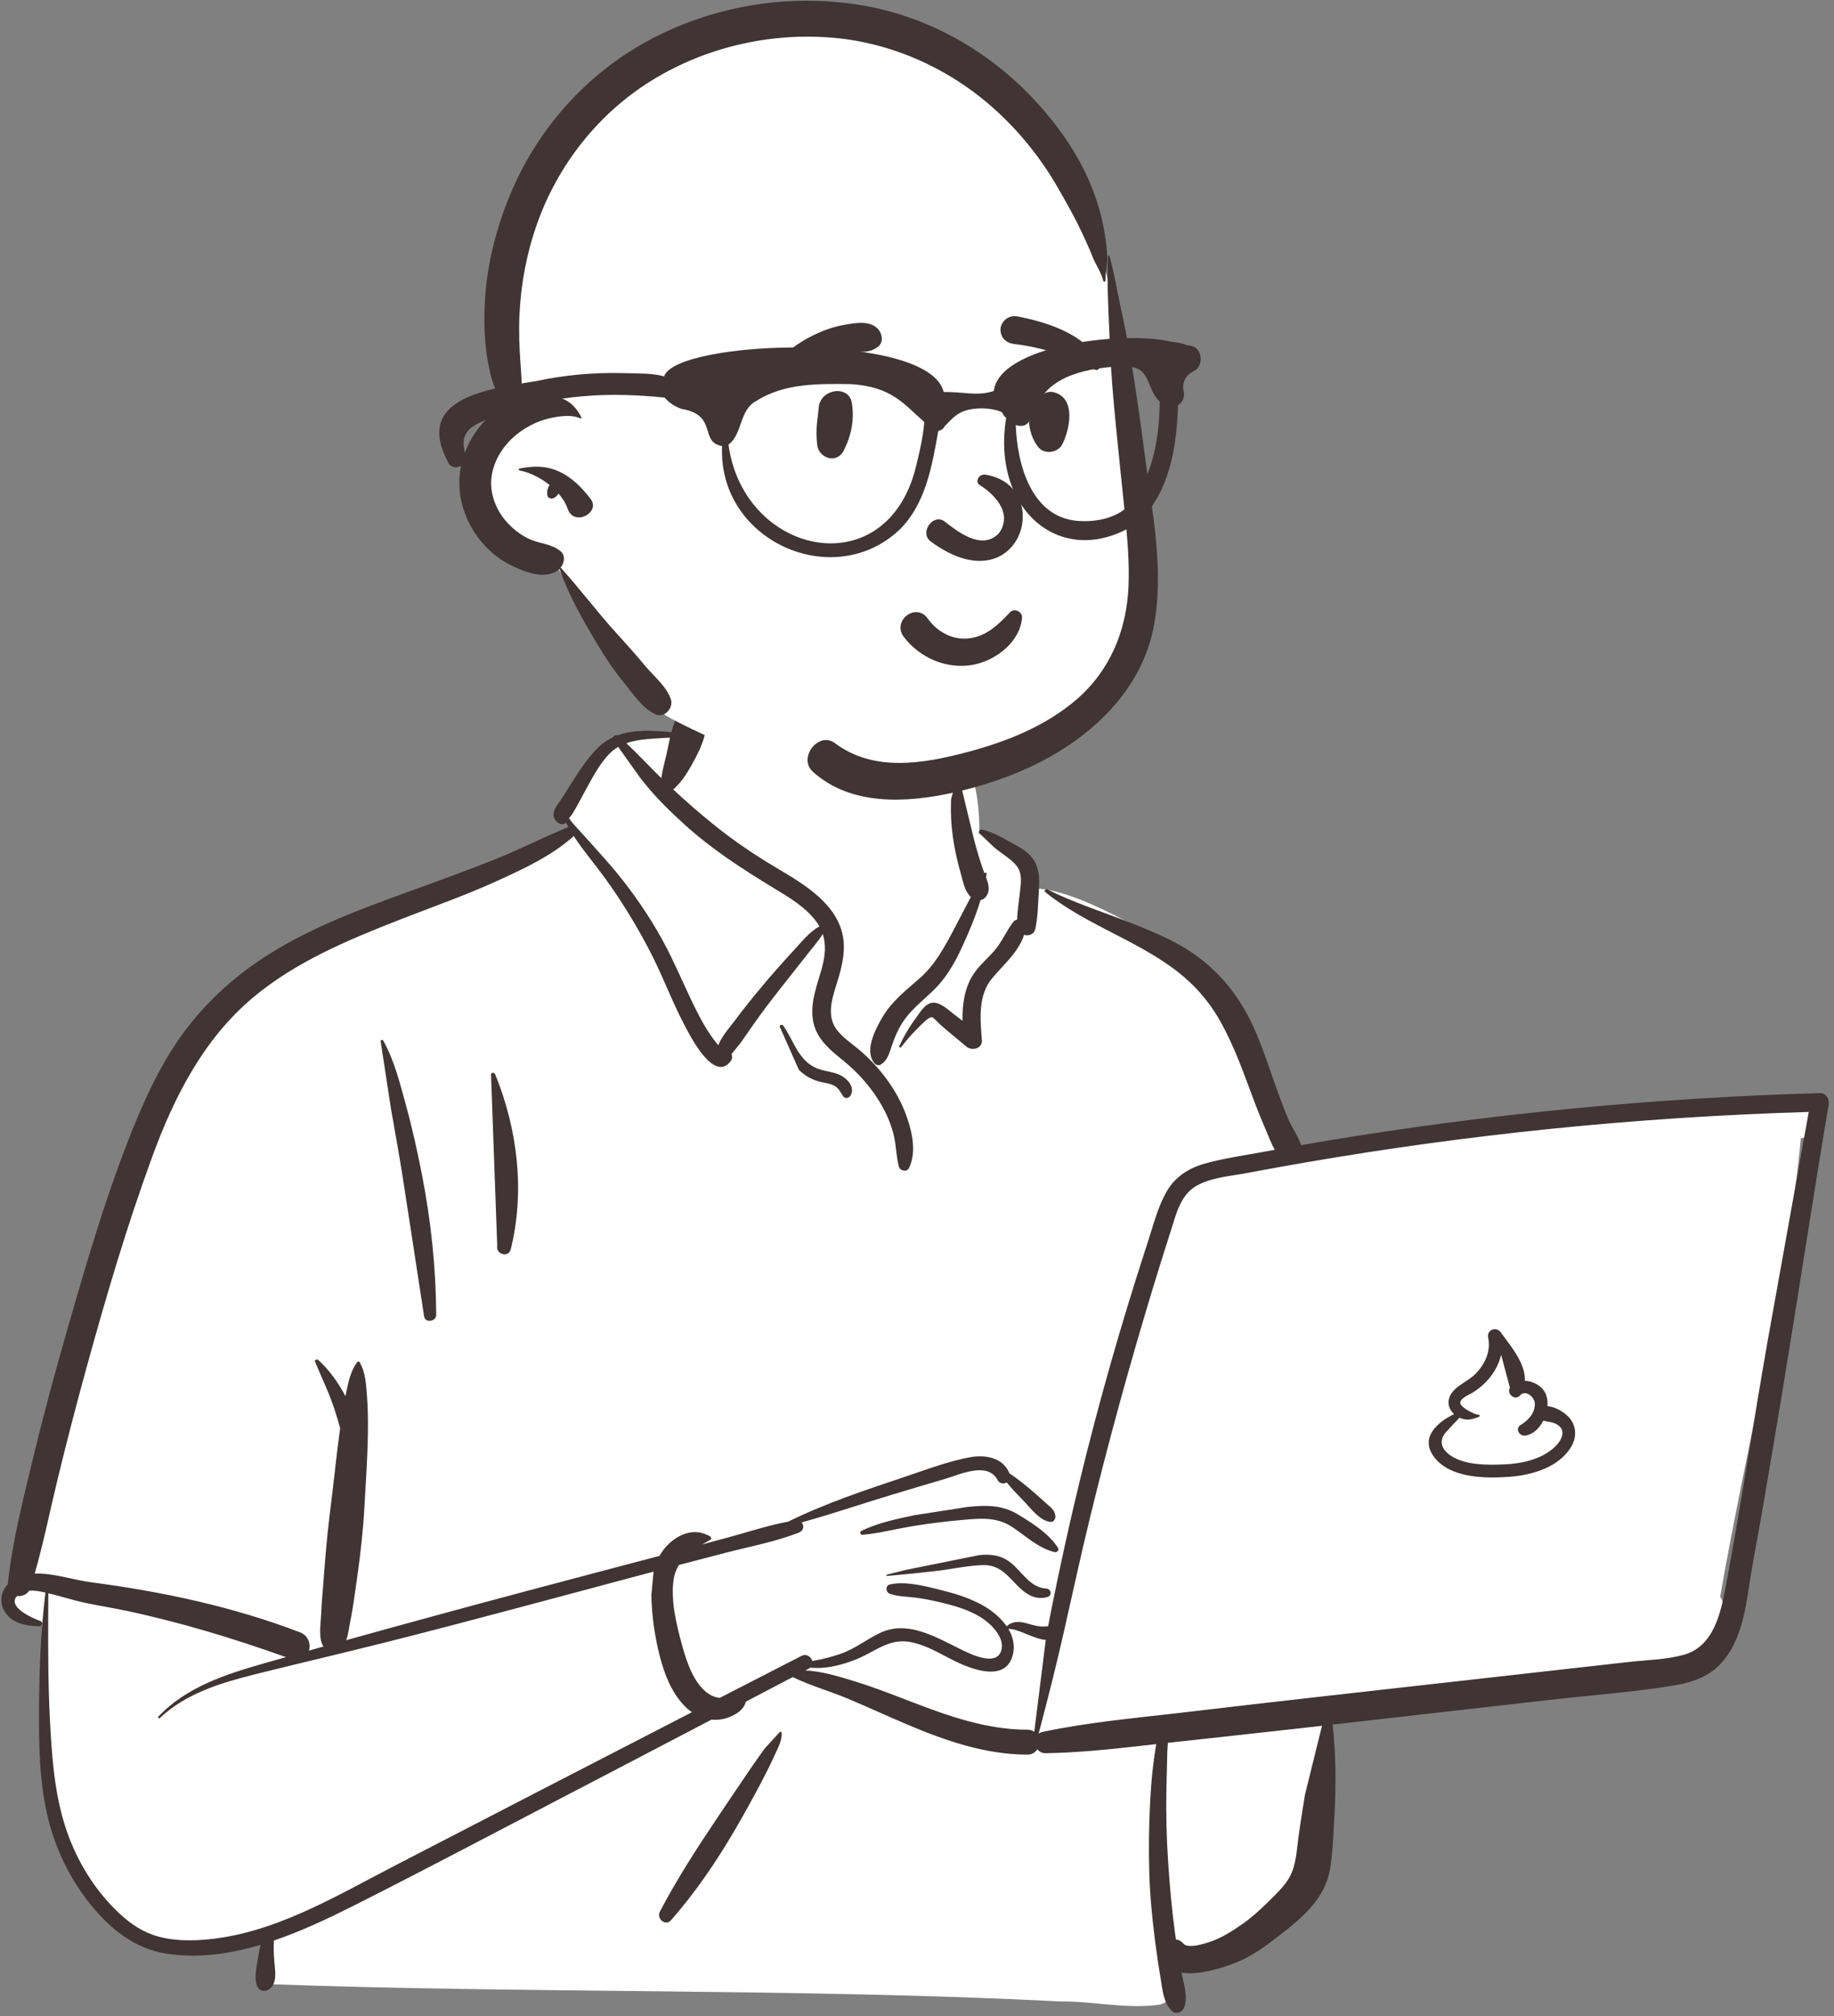 <svg xmlns="http://www.w3.org/2000/svg" width="292" height="321" viewBox="0 0 292 321">
  <rect x="0" y="0" width="292" height="321" fill="#808080" stroke="none"/>
  <g fill="none" fill-rule="evenodd" transform="translate(-48 -71)">
    <g transform="translate(42.702 185.49)">
      <path fill="#FFF" d="M289.355,60.806 C285.207,61.213 281.059,61.619 276.91,62.026 C257.044,63.543 237.186,66.71 217.472,68.611 C216.981,67.813 216.02,67.944 215.437,68.499 C213.47,68.327 211.265,66.825 209.483,68.387 C209.425,68.379 209.367,68.37 209.309,68.364 C206.136,62.279 203.943,55.789 201.814,49.29 C200.456,45.294 198.628,41.426 195.25,38.743 C189.486,34.744 176.277,26.636 169.509,26.977 C169.396,25.766 168.831,24.518 167.904,23.711 C169.948,20.228 161.773,17.956 161.197,18.359 C161.566,6.723 156.088,-3.383 144.01,-5.701 C133.189,-7.954 117.798,-8.332 111.978,2.968 C111.338,2.896 104.799,2.862 104.166,2.933 C103.182,1.688 92.379,13.485 96.807,17.593 C57.221,35.091 34.712,33.003 23.755,82.197 C22.274,86.818 22.166,91.875 20.602,96.393 C15.037,109.378 10.523,123.204 9.4,137.333 C6.687,138.027 6.375,142.807 9.518,143.499 C10.718,143.763 11.722,144.124 12.597,144.809 C11.913,156.387 14.715,182.836 16.481,182.754 C20.081,194.204 36.14,197.435 47.509,193.412 C45.549,197.096 47.509,199.413 47.509,201.382 C88.418,202.928 133.148,202.037 174.046,204.159 C179.278,204.084 184.78,205.442 189.94,204.661 C193.087,203.907 193.092,198.963 189.901,198.351 L203.848,195.324 C203.536,195.207 209.597,191.178 214.178,183.65 C218.442,175.229 215.54,165.064 217.472,155.904 C232.561,154.671 247.9,154.144 262.825,151.59 C264.859,157.674 273.668,150.398 276.468,147.471 C276.465,147.466 276.461,147.462 276.458,147.457 C277.813,147.087 278.899,145.818 278.936,144.315 C279.886,142.959 280.086,141.046 279.174,139.735 C283.351,115.651 289.719,91.061 292.02,66.75 C292.834,66.571 293.6,66.214 294.25,65.665 L294.197,65.612 C295.298,64.386 295.512,62.27 293.677,61.228 C292.197,60.387 290.961,60.648 289.355,60.806 Z"/>
      <path fill="#403434" d="M112.732,0.344 C113.965,-2.752 118.131,-1.549 117.667,1.703 C117.389,3.651 116.321,5.708 115.362,7.415 C114.581,8.805 113.691,10.161 112.483,11.203 C114.633,13.207 116.864,15.138 119.152,16.971 C121.648,18.971 124.274,20.815 126.987,22.51 C129.367,23.996 131.853,25.313 134.096,27.009 C136.182,28.585 138.082,30.481 139.048,32.957 C140.078,35.592 139.631,38.315 138.872,40.949 L138.785,41.246 C138.01,43.856 136.669,47.002 138.529,49.46 C139.476,50.712 140.852,51.599 142.04,52.599 C143.097,53.489 144.088,54.456 144.997,55.495 C146.98,57.76 148.593,60.308 149.61,63.147 L149.701,63.405 C150.573,65.919 151.211,68.998 150.032,71.466 C149.694,72.174 148.604,71.944 148.414,71.255 C147.986,69.694 148.008,68.06 147.649,66.478 C147.276,64.832 146.654,63.269 145.842,61.791 C144.271,58.932 142.144,56.489 139.63,54.424 L138.878,53.813 C136.917,52.205 135.115,50.499 134.717,47.837 C134.291,44.99 135.433,42.278 136.167,39.583 C136.679,37.705 136.846,35.904 136.293,34.207 C135.617,35.309 134.696,36.354 133.967,37.287 C132.515,39.145 131.05,40.992 129.589,42.842 C128.09,44.739 126.629,46.667 125.237,48.644 C124.615,49.528 123.999,50.418 123.385,51.308 C122.923,51.978 122.28,52.647 121.777,53.329 C121.899,53.694 121.89,54.115 121.668,54.414 C119,58.017 115.204,50.5 114.214,48.601 C112.198,44.734 110.697,40.625 108.675,36.759 C106.579,32.75 104.192,28.849 101.532,25.19 C99.923,22.976 98.12,20.897 96.648,18.614 C93.18,21.756 88.617,23.862 84.426,25.772 C79.821,27.87 75.037,29.585 70.315,31.405 L68.921,31.946 C60.785,35.119 52.451,38.604 45.689,44.239 C37.744,50.862 33.043,60.091 29.543,69.649 C25.515,80.652 22.182,91.952 19.075,103.245 C17.485,109.023 15.977,114.827 14.558,120.65 C13.309,125.78 12.273,130.961 10.826,136.038 C13.76,135.934 17.106,137.069 19.611,137.397 C31.027,138.89 42.29,141.27 53.068,145.391 C54.399,145.901 54.785,147.229 54.495,148.306 C55.262,148.09 56.03,147.87 56.797,147.655 C55.956,146.367 56.358,144.064 56.424,142.637 L56.428,142.539 C56.496,140.636 56.702,138.732 56.836,136.833 C57.091,133.214 57.423,129.621 57.865,126.022 L57.977,125.122 C58.478,121.207 58.847,117.269 59.393,113.36 L59.458,112.913 C59.196,111.913 58.891,110.925 58.571,109.942 C57.719,107.322 56.516,104.856 55.462,102.319 C55.338,102.02 55.763,101.848 55.962,102.027 C57.748,103.632 59.166,105.668 60.305,107.798 C60.325,107.697 60.343,107.597 60.363,107.496 L60.493,106.857 C60.814,105.297 61.204,103.657 62.161,102.392 C62.263,102.258 62.465,102.229 62.561,102.392 C63.477,103.941 63.58,105.903 63.721,107.666 C63.88,109.66 63.9,111.68 63.872,113.68 C63.817,117.588 63.541,121.507 63.322,125.408 C63.106,129.242 62.683,133.028 62.138,136.824 L62.034,137.536 C61.768,139.343 61.55,141.173 61.198,142.967 L61.099,143.456 C60.911,144.346 60.795,145.601 60.421,146.643 C70.047,143.96 79.688,141.338 89.348,138.763 C96.329,136.901 103.318,135.067 110.304,133.221 C110.672,132.557 111.131,131.937 111.704,131.383 C113.592,129.557 116.093,128.742 118.387,130.148 C118.573,130.262 118.589,130.554 118.387,130.665 C117.947,130.905 117.507,131.151 117.074,131.408 L121.269,130.273 C124.404,129.423 127.577,128.362 130.786,127.771 C136.697,124.856 143.054,122.746 149.28,120.661 L150.014,120.413 C153.202,119.327 156.5,118.111 159.794,117.509 C162.205,117.068 165.036,117.6 166.005,120.069 C167.233,120.877 168.388,121.827 169.502,122.762 C170.308,123.437 171.081,124.155 171.866,124.854 L172.011,124.981 C172.653,125.537 173.162,125.91 173.32,126.796 C173.401,127.254 173.11,127.873 172.545,127.812 C170.816,127.627 169.41,125.625 168.238,124.429 C167.332,123.505 166.419,122.55 165.592,121.534 C165.111,121.796 164.45,121.749 164.143,121.168 C162.552,118.159 158.195,120.244 155.784,120.958 L152.33,121.98 C150.603,122.491 148.877,123.005 147.153,123.528 C142.417,124.965 137.704,126.574 132.925,127.894 C133.353,128.363 133.294,129.199 132.481,129.517 C128.741,130.983 124.636,131.742 120.75,132.748 C118.296,133.384 115.844,134.024 113.392,134.668 C112.972,135.348 112.67,136.118 112.542,137.014 C112.075,140.309 112.977,144.11 113.856,147.297 L113.988,147.773 C114.711,150.335 115.773,153.475 117.986,155.093 C118.526,155.488 119.213,155.762 119.906,155.824 C124.237,153.597 128.567,151.37 132.9,149.147 C133.702,148.735 134.444,149.293 134.624,149.956 C136.152,149.705 137.676,149.311 139.064,148.84 C141.397,148.048 143.218,146.538 145.405,145.494 C149.636,143.474 153.957,145.955 157.746,147.842 L158.619,148.27 C160.318,149.094 163.852,150.677 164.668,148.424 C165.456,146.244 162.963,143.915 161.353,142.934 C159.434,141.765 157.2,141.139 155.031,140.618 C153.793,140.32 152.539,140.077 151.278,139.899 C149.848,139.698 148.37,139.728 146.993,139.265 C146.309,139.035 146.204,137.949 146.993,137.769 C149.113,137.287 151.643,137.813 153.856,138.35 L155.012,138.635 C157.241,139.182 159.492,139.868 161.522,140.958 C162.998,141.751 164.556,142.956 165.574,144.43 C166.458,143.61 167.558,143.638 168.704,143.942 L169.326,144.115 C170.353,144.399 171.186,144.595 172.185,144.398 C172.319,143.671 172.454,142.944 172.599,142.218 C174.024,135.073 175.586,127.955 177.309,120.875 C180.282,108.664 183.722,96.586 187.6,84.633 L187.989,83.438 C188.884,80.704 189.604,77.725 191.046,75.213 C192.41,72.838 194.595,71.47 197.191,70.745 C200.137,69.923 203.233,69.493 206.238,68.938 C206.909,68.814 207.581,68.696 208.252,68.575 C207.685,67.552 207.262,66.39 206.88,65.499 L206.813,65.345 C205.994,63.478 205.259,61.579 204.548,59.669 L204.016,58.233 C202.734,54.776 201.409,51.375 199.605,48.141 C197.707,44.738 195.188,41.956 192.048,39.653 C185.646,34.957 177.93,32.562 171.72,27.544 C171.466,27.338 171.792,26.987 172.05,27.117 C176.243,29.222 180.769,30.653 185.13,32.367 L185.99,32.706 C189.437,34.072 192.938,35.558 195.921,37.769 C199.247,40.234 201.867,43.295 203.836,46.936 C205.776,50.524 207.018,54.541 208.387,58.374 L208.753,59.395 C209.305,60.926 209.875,62.453 210.529,63.943 C211.048,65.127 212.016,66.477 212.456,67.829 C213.66,67.62 214.864,67.411 216.069,67.21 C242.175,62.854 268.573,60.295 295.029,59.547 C296.064,59.517 296.599,60.504 296.446,61.406 C293.908,76.408 291.651,91.462 289.176,106.475 C288.095,113.028 286.993,119.575 285.865,126.119 C285.294,129.435 284.633,132.738 284.092,136.058 C283.655,138.74 283.338,141.443 282.588,144.062 C281.915,146.411 280.882,148.675 279.187,150.467 C277.359,152.399 274.808,153.334 272.24,153.776 C265.721,154.897 259.034,155.354 252.463,156.101 L217.474,160.079 C217.985,164.723 218.023,169.295 217.789,173.993 L217.655,176.558 C217.546,178.621 217.415,180.687 217.118,182.729 C216.747,185.29 215.574,187.458 213.847,189.371 C212.261,191.128 210.335,192.627 208.461,194.063 C206.516,195.555 204.506,196.994 202.219,197.917 L201.922,198.034 C199.915,198.817 196.152,200.029 193.409,199.586 C193.768,201.381 194.461,203.311 193.846,205.087 C193.561,205.911 192.482,206.323 191.821,205.621 C190.511,204.23 190.409,202.394 190.098,200.579 C189.776,198.691 189.497,196.797 189.25,194.897 C188.772,191.225 188.4,187.519 188.286,183.816 C188.17,180.012 188.215,176.204 188.42,172.405 C188.525,170.454 188.656,168.504 188.904,166.565 C189.009,165.739 189.117,164.911 189.241,164.087 C189.286,163.786 189.336,163.487 189.39,163.188 L186.249,163.542 C181.434,164.079 176.616,164.564 171.767,164.64 C171.192,164.648 170.75,164.387 170.462,164.007 C170.154,164.507 169.618,164.866 168.851,164.863 C162.079,164.837 155.772,162.625 149.613,160.017 C146.508,158.702 143.451,157.278 140.342,155.975 C137.44,154.758 134.337,153.889 131.505,152.519 L124.062,156.42 C124.008,156.611 123.938,156.793 123.863,156.945 C123.379,157.933 122.423,158.469 121.447,158.873 C120.511,159.261 119.541,159.382 118.596,159.284 C112.952,162.24 107.306,165.193 101.657,168.138 L96.006,171.082 C84.747,176.939 73.533,182.893 62.204,188.613 L61.37,189.033 C57.457,190.993 53.255,192.981 48.912,194.464 C48.835,195.562 48.884,196.631 48.976,197.793 L48.998,198.046 C49.128,199.42 49.405,201.142 48.302,202.12 C47.729,202.628 46.704,202.63 46.314,201.864 C45.606,200.473 46.241,198.28 46.466,196.769 C46.545,196.232 46.642,195.68 46.786,195.144 C41.807,196.625 36.678,197.343 31.612,196.511 C26.679,195.702 22.859,192.597 19.779,188.799 C16.529,184.791 14.219,180.12 12.98,175.113 C11.57,169.416 11.478,163.532 11.511,157.696 C11.546,151.481 11.776,145.236 12.532,139.063 C11.704,138.868 10.784,138.7 9.947,138.758 C9.532,139.421 8.727,139.7 8,139.614 C6.419,141.357 10.43,143.137 11.711,143.583 C12.156,143.738 12.109,144.461 11.595,144.439 L11.272,144.423 C9.292,144.318 7.246,143.98 6.081,142.141 C5.148,140.667 5.429,138.921 6.541,137.719 C7.276,130.778 9.032,124.018 10.666,117.247 C12.271,110.601 14.054,103.998 15.945,97.428 L16.793,94.488 C19.77,84.186 22.882,73.801 26.988,63.909 C29.039,58.969 31.401,54.121 34.603,49.814 C37.588,45.799 41.112,42.364 45.163,39.43 C52.714,33.959 61.575,30.654 70.281,27.504 L70.671,27.363 C75.182,25.733 79.683,24.082 84.143,22.315 C88.088,20.753 91.867,18.772 95.793,17.186 C95.665,16.954 95.542,16.72 95.424,16.484 L95.351,16.545 C95.339,16.555 95.326,16.564 95.313,16.573 C94.918,16.847 94.337,16.712 94.011,16.405 C93.093,15.539 93.404,14.578 94.017,13.679 L94.097,13.565 C94.847,12.515 95.516,11.405 96.208,10.317 L96.641,9.637 C97.803,7.819 99.024,5.989 100.574,4.487 C101.291,3.791 102.077,3.27 102.909,2.882 C102.838,2.732 103.462,2.424 103.639,2.579 C106.276,1.615 109.309,1.817 112.184,2.083 M215.781,160.271 L212.115,160.688 C208.081,161.146 204.047,161.59 200.011,162.029 L191.246,162.981 C191.224,163.48 191.163,163.968 191.152,164.345 C191.095,166.289 191.052,168.234 191.012,170.179 C190.931,174.077 191.02,177.978 191.277,181.869 C191.526,185.638 191.853,189.409 192.363,193.153 L192.467,193.901 L192.528,194.295 C192.943,194.335 193.352,194.532 193.691,194.938 C194.433,195.822 197.117,194.962 198.165,194.59 C199.89,193.977 201.513,192.941 203.011,191.902 C204.474,190.888 205.791,189.706 207.057,188.46 L208.093,187.436 C209.123,186.413 210.155,185.323 210.786,184.036 C211.642,182.291 211.753,180.149 212.004,178.248 C212.313,175.91 212.681,173.572 213.07,171.246 M109.357,135.73 L108.977,135.83 C95.164,139.498 81.371,143.274 67.515,146.78 C60.659,148.515 53.769,150.124 46.904,151.826 L45.793,152.104 C40.377,153.471 34.896,155.118 30.748,159.043 C30.595,159.188 30.373,158.966 30.517,158.812 C34.987,154.057 41.344,152.044 47.448,150.3 C48.576,149.977 49.706,149.662 50.834,149.341 C42.533,146.384 34.101,143.811 25.474,141.977 C23.253,141.504 21.006,141.157 18.786,140.683 C17.238,140.352 15.726,139.873 14.195,139.477 L12.99,139.174 L12.974,142.979 C12.954,148.368 12.963,153.752 13.238,159.141 L13.291,160.139 C13.612,166.135 14.113,172.256 16.242,177.91 C17.973,182.505 20.731,186.833 24.338,190.18 C26.163,191.873 28.125,193.191 30.551,193.842 C32.803,194.446 35.163,194.517 37.478,194.356 C48.583,193.582 58.469,187.553 68.116,182.562 C83.894,174.399 99.675,166.239 115.469,158.107 C115.042,157.815 114.64,157.479 114.275,157.101 C112.157,154.916 111.039,151.923 110.306,149.026 C109.524,145.941 109.057,142.635 109.003,139.451 M129.454,161.258 C129.594,161.183 129.755,161.277 129.762,161.434 C129.81,162.64 129.144,163.829 128.646,164.915 L128.593,165.031 C127.988,166.376 127.325,167.703 126.64,169.009 C125.27,171.619 123.847,174.201 122.361,176.747 C119.374,181.868 116.054,186.773 112.13,191.231 C111.244,192.239 109.786,190.947 110.355,189.863 C113.097,184.635 116.294,179.699 119.585,174.805 C121.232,172.355 122.878,169.903 124.542,167.464 C125.236,166.446 125.939,165.432 126.661,164.434 L127.096,163.837 M293.279,62.541 C279.418,62.959 265.573,63.862 251.777,65.278 C238.947,66.595 226.164,68.347 213.453,70.532 C210.799,70.988 208.147,71.463 205.499,71.957 L203.91,72.255 C201.262,72.757 198.026,72.964 195.667,74.378 C193.181,75.868 192.509,78.983 191.682,81.552 C190.709,84.574 189.761,87.604 188.839,90.641 C185.177,102.7 181.831,114.864 178.846,127.108 C177.365,133.185 176.05,139.297 174.665,145.396 C173.435,150.816 172.077,156.174 170.659,161.539 C170.834,161.404 171.048,161.3 171.307,161.245 C178.351,159.748 185.541,159.097 192.69,158.269 L193.382,158.189 C200.777,157.32 208.173,156.457 215.573,155.626 L264.567,150.12 C267.457,149.795 270.552,149.751 273.364,148.976 C278.145,147.659 279.266,142.317 280.068,138.064 L280.092,137.935 C282.51,125.084 284.435,112.12 286.691,99.236 M171.799,146.6 C169.897,146.475 167.293,144.734 165.85,144.859 C166.608,146.129 166.95,147.578 166.513,149.125 C165.298,153.43 159.803,151.203 157.156,149.887 C154.985,148.808 152.89,147.488 150.487,146.983 C147.765,146.411 145.921,147.493 143.622,148.739 C141.733,149.763 139.676,150.498 137.56,150.879 C136.436,151.082 135.367,151.103 134.301,151.024 C134.237,151.076 134.164,151.125 134.082,151.168 L133.518,151.464 C136.068,151.581 138.667,152.367 141.041,153.087 C143.5,153.833 145.915,154.733 148.317,155.652 L150.68,156.56 C156.509,158.79 162.543,160.908 168.851,160.89 C169.305,160.889 169.676,161.014 169.969,161.219 M161.156,133.109 C163.036,132.88 164.77,133.126 166.272,134.348 C168.083,135.822 169.299,138.267 171.903,138.428 C172.662,138.474 172.838,139.541 172.084,139.764 C170.146,140.337 168.577,139.289 167.256,137.929 L166.369,137.002 C165.064,135.652 163.861,134.609 161.647,134.689 C159.276,134.776 156.901,135.323 154.545,135.602 C151.877,135.917 149.209,136.186 146.532,136.418 C146.408,136.428 146.386,136.233 146.503,136.204 L149.501,135.458 M159.342,125.433 L159.652,125.402 C162.381,125.137 164.877,125.127 167.314,126.593 L167.781,126.876 C169.979,128.21 172.37,129.783 173.744,131.943 C173.969,132.297 173.598,132.713 173.221,132.623 C170.58,131.99 168.65,130.054 166.429,128.605 C163.937,126.978 161.362,127.247 158.52,127.499 C155.769,127.744 153.018,128.08 150.294,128.538 C147.734,128.969 145.166,129.648 142.58,129.864 L142.58,129.859 C142.285,129.859 142.116,129.415 142.417,129.265 C145.042,127.955 148.081,127.336 150.936,126.737 M242.239,98.482 C241.975,97.221 243.527,96.636 244.246,97.636 L244.399,97.847 C245.953,99.974 248.2,102.644 248.086,105.349 C249.452,105.379 250.868,106.209 251.4,107.44 C251.646,108.01 251.73,108.685 251.675,109.384 C252.917,109.481 254.271,110.295 255.03,111.088 C256.288,112.403 256.387,114.261 255.485,115.797 C253.517,119.145 249.218,120.364 245.589,120.635 L245.459,120.645 C241.711,120.904 236.309,120.834 233.739,117.62 C231.26,114.52 234,112.01 236.81,110.648 C236.078,109.98 235.7,109.023 236.056,108.014 C236.681,106.24 238.889,105.555 240.137,104.321 C241.658,102.818 242.663,100.755 242.262,98.599 M244.299,101.208 C243.886,103.003 242.87,104.645 241.456,105.946 C240.915,106.443 240.323,106.886 239.695,107.267 L239.619,107.31 C239.061,107.623 237.69,108.21 237.795,108.912 C237.904,109.634 240.138,110.763 240.747,110.764 C240.886,110.764 240.964,110.98 240.822,111.043 C239.719,111.53 238.755,111.738 237.676,111.224 C236.955,111.959 236.254,112.72 235.561,113.475 C234.334,114.81 234.754,116.219 236.203,117.213 C238.533,118.811 242.073,118.772 244.791,118.655 C247.526,118.539 250.45,117.929 252.586,116.109 L252.679,116.028 C253.841,114.996 254.901,113.247 253.123,112.253 C252.427,111.864 251.674,111.887 251.013,111.697 C250.394,112.909 249.391,113.88 248.166,114.067 C247.176,114.219 246.494,112.975 247.395,112.381 L247.597,112.255 C248.728,111.534 249.692,110.424 249.667,108.977 C249.649,107.973 248.246,106.705 247.332,107.649 L247.29,107.694 C246.525,108.555 245.178,107.469 245.681,106.515 L245.705,106.472 M65.902,51.285 C65.898,51.07 66.202,50.989 66.308,51.176 C68.083,54.297 69.012,58.123 69.957,61.562 C70.948,65.165 71.748,68.803 72.466,72.469 C73.921,79.892 74.697,87.272 74.749,94.837 C74.756,95.917 72.995,96.205 72.823,95.098 C71.679,87.739 70.584,80.373 69.431,73.016 C68.852,69.316 68.177,65.63 67.531,61.94 M83.479,56.722 C83.348,56.292 83.975,56.148 84.136,56.541 C87.699,65.281 88.905,75.186 86.618,84.407 C86.268,85.818 84.2,85.206 84.464,83.814 M129.44,48.956 C129.422,48.634 129.841,48.583 129.998,48.805 C131.687,51.182 132.387,54.365 135.349,55.594 C136.828,56.207 138.492,56.1 139.799,57.136 C140.673,57.829 141.342,58.923 140.687,59.972 C140.475,60.312 139.883,60.481 139.596,60.113 C139.177,59.576 138.956,58.934 138.387,58.531 C137.584,57.964 136.502,57.929 135.581,57.662 C134.391,57.317 133.342,56.713 132.482,55.817 M157.646,9.308 C157.82,9.22 157.987,9.276 158.099,9.427 C158.258,9.641 158.238,9.849 158.044,9.996 C158.303,10.527 158.611,11.857 158.654,12.051 C158.832,12.836 159.021,13.616 159.219,14.396 C159.618,15.968 159.968,17.553 160.367,19.126 C160.791,20.793 161.296,22.443 161.857,24.069 C161.893,24.174 161.933,24.282 161.975,24.391 L162.039,24.555 L162.055,24.53 C162.169,24.35 162.406,24.476 162.378,24.667 C162.352,24.84 162.317,25.013 162.287,25.186 L162.346,25.342 C162.713,26.33 162.965,27.37 162.291,28.242 C162.039,28.568 161.762,28.761 161.416,28.818 C160.862,30.644 160.166,32.436 159.422,34.157 L159.203,34.66 C158.108,37.171 156.94,39.648 155.196,41.786 C153.292,44.12 150.674,45.714 149.015,48.271 C148.244,49.461 147.707,50.711 147.271,52.055 L147.107,52.565 C146.798,53.515 146.441,54.436 145.549,54.993 C145.264,55.171 144.838,55.114 144.608,54.872 C142.779,52.938 144.694,49.328 145.797,47.456 C147.33,44.853 149.549,43.187 151.771,41.223 C154.167,39.106 155.694,36.274 157.172,33.484 C158.077,31.775 158.951,30.029 159.871,28.312 C158.91,27.464 158.602,25.777 158.277,24.605 L158.247,24.5 C157.709,22.623 157.281,20.698 157.011,18.763 C156.751,16.904 156.642,15.071 156.711,13.201 L156.731,12.724 M161.22,18.16 C161.008,17.869 161.359,17.539 161.651,17.6 C163.422,17.966 165.154,19.037 166.744,19.904 L166.914,19.996 C168.183,20.68 169.46,21.518 170.126,22.846 C170.851,24.29 170.791,25.953 170.693,27.523 L170.683,27.669 C170.562,29.551 170.543,31.507 170.144,33.355 C169.94,34.3 169.083,34.567 168.35,34.343 C167.478,37.095 165.028,39.122 163.239,41.293 C160.957,44.062 161.387,47.799 161.625,51.133 C161.722,52.483 160.041,52.866 159.176,52.146 L157.182,50.491 C156.85,50.215 156.518,49.938 156.187,49.66 C155.904,49.422 155.623,49.182 155.345,48.939 L154.929,48.572 C154.744,48.407 153.931,47.499 153.693,47.461 C153.116,47.369 151.747,48.887 151.279,49.363 L151.219,49.422 C150.337,50.286 149.541,51.216 148.798,52.202 C148.662,52.383 148.395,52.233 148.492,52.024 C149.158,50.6 149.931,49.239 150.849,47.965 L151.035,47.712 C151.645,46.889 152.466,45.436 153.544,45.193 C154.861,44.897 156.175,46.216 157.133,46.949 L157.194,46.995 C157.65,47.336 158.1,47.684 158.55,48.034 C158.503,45.552 158.817,43.044 160.099,40.905 C161.003,39.396 162.358,38.279 163.518,36.983 C164.808,35.539 165.482,33.765 166.651,32.261 C166.801,32.068 167.008,31.964 167.233,31.931 C167.278,30.722 167.456,29.502 167.594,28.306 L167.634,27.948 C167.773,26.649 168.102,25.062 167.465,23.846 C166.864,22.697 165.484,21.886 164.463,21.106 L163.629,20.46 M103.727,4.424 C103.194,4.732 102.696,5.116 102.243,5.595 C100.82,7.104 99.802,8.982 98.811,10.789 C98.278,11.762 97.764,12.746 97.226,13.716 C96.992,14.139 96.751,14.557 96.508,14.974 C96.396,15.166 96.062,15.548 95.896,15.783 C96.08,16.041 96.27,16.295 96.464,16.545 C96.539,16.641 101.646,22.2 103.426,24.376 C106.152,27.709 108.588,31.229 110.672,34.997 C112.711,38.687 114.264,42.593 116.154,46.354 C117.1,48.238 118.156,50.107 119.503,51.737 C119.555,51.8 119.609,51.86 119.663,51.923 C120.176,50.536 121.493,49.051 122.14,48.198 L122.2,48.117 C123.667,46.142 125.216,44.226 126.799,42.342 C128.244,40.622 129.726,38.939 131.244,37.284 L131.815,36.665 C132.873,35.523 134.217,33.815 135.765,32.999 C135.599,32.703 135.407,32.411 135.186,32.123 C133.736,30.228 131.685,28.854 129.661,27.613 L128.349,26.815 C123.403,23.803 118.533,20.651 114.239,16.738 C111.967,14.667 109.726,12.498 107.817,10.082 L107.141,9.228 M111.981,2.933 C109.664,3.127 107.163,3.081 105.022,3.835 C106.925,5.633 108.734,7.574 110.593,9.402 C110.758,8.165 111.096,6.944 111.382,5.739"/>
    </g>
    <g transform="translate(108.063 52.25)">
      <path fill="#FFF" d="M116.797,65.087 C114.168,54.012 108.42,43.705 99.218,35.375 C71.526,8.017 20.671,22.867 20.901,64.093 C19.908,68.908 19.505,73.859 19.834,78.77 C19.97,80.865 20.877,83.789 19.658,85.675 C16.908,89.202 15.31,91.803 16.246,96.496 C17.028,100.593 19.818,103.496 23.584,105.039 C25.843,105.686 27.986,107.097 28.822,109.248 C33.85,118.445 37.574,126.095 45.5,132.363 C47.545,133.977 68.52,143.655 75.431,143.655 C95.664,143.655 121.165,136.331 121.589,113.747 C121.662,108.787 120.791,103.769 120.244,98.848 C118.914,87.618 119.383,75.98 116.797,65.087 Z"/>
      <path fill="#403434" d="M116.342,59.547 C116.349,59.41 116.545,59.379 116.583,59.515 C117.335,62.181 117.761,64.897 118.349,67.605 C118.916,70.213 119.451,72.829 119.896,75.46 C120.736,80.426 121.443,85.404 122.101,90.396 L122.265,91.644 C123.409,100.427 125.298,109.577 123.646,118.411 C122.237,125.949 117.51,132.025 111.419,136.479 C105.651,140.697 98.658,143.403 91.714,144.942 C84.262,146.594 75.429,147.087 69.365,141.626 C66.938,139.44 70.247,135.101 72.88,137.074 C79.064,141.707 86.93,140.341 93.907,138.498 L94.118,138.442 C100.242,136.812 106.407,134.341 111.268,130.174 C116.643,125.565 119.301,119.17 119.608,112.156 C119.78,108.215 119.413,104.278 119.016,100.361 L118.972,99.926 C118.517,95.445 118.039,90.967 117.599,86.485 C117.196,82.398 116.85,78.288 116.666,74.182 L116.581,72.112 C116.402,67.937 116.163,63.702 116.342,59.547 Z M43.823,24.861 C53.885,19.626 65.449,17.753 76.647,19.51 C87.412,21.199 97.291,26.749 104.676,34.709 C108.281,38.595 111.481,43.09 113.527,48 C114.542,50.44 115.338,52.985 115.761,55.598 C115.979,56.942 116.193,58.334 116.234,59.696 C116.272,60.958 115.901,62.141 115.945,63.423 C115.952,63.623 115.644,63.662 115.597,63.47 C115.248,62.04 114.405,60.959 113.876,59.601 C113.481,58.587 113.033,57.597 112.577,56.611 L112.184,55.765 C111.046,53.307 109.686,50.95 108.34,48.602 C105.63,43.872 102.153,39.574 98.081,35.947 C90.933,29.578 81.761,25.468 72.189,24.728 C62.254,23.959 52.177,26.325 43.692,31.567 C35.208,36.809 28.793,44.957 25.462,54.338 C23.782,59.073 22.854,64.005 22.638,69.021 C22.528,71.56 22.63,74.12 22.808,76.653 L22.897,77.862 C23.001,79.311 23.072,80.754 22.855,82.168 C24.385,81.691 25.989,81.494 27.599,81.73 C29.992,82.08 31.421,83.06 32.494,85.196 C32.55,85.308 32.437,85.419 32.326,85.364 C30.935,84.67 28.684,85.035 27.211,85.399 C25.678,85.777 24.297,86.436 22.994,87.326 C20.584,88.971 18.694,91.521 18.231,94.447 C17.782,97.273 18.943,100.135 20.894,102.16 C21.898,103.204 23.098,104.106 24.441,104.668 C26.072,105.35 27.686,105.329 29.128,106.455 C30.02,107.152 29.805,108.343 29.2,109.117 C32.243,112.451 34.942,116.1 37.986,119.448 C39.396,120.999 40.796,122.553 42.147,124.155 L42.652,124.758 C44.001,126.385 46.149,128.105 46.765,130.152 C47.149,131.425 45.784,133.091 44.405,132.51 C42.289,131.62 40.778,129.304 39.348,127.527 L39.255,127.412 C37.756,125.57 36.424,123.627 35.207,121.59 L34.807,120.919 C32.606,117.22 30.424,113.384 29.02,109.32 C28.928,109.415 28.83,109.502 28.726,109.576 C26.704,111.012 23.765,109.908 21.746,108.975 C19.84,108.094 18.092,106.77 16.73,105.173 C13.767,101.7 12.402,97.203 13.391,92.697 C14.229,88.879 16.877,85.166 20.349,83.235 C18.746,81.392 18.083,78.907 17.641,76.478 C17.078,73.377 16.965,70.199 17.118,67.054 C17.424,60.791 19.037,54.617 21.53,48.881 C25.992,38.619 33.879,30.035 43.823,24.861 Z M22.645,93.341 C24.757,92.946 26.725,92.851 28.762,93.743 C30.972,94.713 32.527,96.313 33.972,98.187 C35.617,100.32 31.402,102.649 30.339,99.818 L30.308,99.731 C30.023,98.893 29.513,98.083 28.868,97.337 C28.674,97.634 28.415,97.895 28.11,98.045 C27.742,98.226 27.179,98.1 27.09,97.63 C26.992,97.108 27.1,96.475 27.402,96.033 L27.443,95.972 L27.443,95.972 C25.978,94.794 24.216,93.933 22.645,93.656 C22.489,93.629 22.49,93.37 22.645,93.341 Z"/>
    </g>
    <path fill="#403434" d="M42.582,69.936 C40.63,69.14 38.887,67.812 37.613,66.116 C37.171,65.526 37.056,64.904 37.149,64.334 C37.253,63.694 37.632,63.113 38.149,62.724 C38.668,62.333 39.317,62.141 39.944,62.239 C40.489,62.324 41.032,62.623 41.461,63.241 L41.551,63.365 C42.308,64.389 43.295,65.229 44.419,65.77 C45.503,66.292 46.715,66.535 47.97,66.394 C50.359,66.124 52.005,64.833 53.755,63.08 C53.972,62.859 54.189,62.63 54.408,62.398 C54.545,62.188 54.736,62.053 54.949,61.982 C55.184,61.903 55.451,61.908 55.695,61.993 C55.931,62.075 56.141,62.231 56.282,62.438 C56.416,62.635 56.493,62.878 56.468,63.158 C56.308,64.974 55.357,66.596 54.007,67.869 C52.507,69.283 50.519,70.262 48.648,70.605 C46.586,70.983 44.485,70.712 42.582,69.936 L42.582,69.936 Z M49.62,41.907 C51.814,43.239 55.156,46.346 52.797,49.649 C50.019,52.562 46.019,49.223 44.049,47.712 C42.221,46.542 40.168,49.552 41.864,50.919 C56.105,61.455 61.884,42.255 50.73,40.34 C49.502,40.129 49.046,41.495 49.62,41.907 Z M24.1,29.651 C24.343,26.645 28.924,25.962 29.38,28.937 C29.788,31.602 29.308,34.05 28.107,36.449 C26.959,38.741 24.074,37.672 23.856,35.584 C23.564,32.787 23.949,31.521 24.1,29.651 Z M58.978,28.32 C59.617,27.484 60.539,26.914 61.644,27.236 C65.097,28.244 64.079,33.142 62.866,35.526 C62.208,36.821 60.078,37.149 59.116,36.009 C57.547,34.15 56.796,30.438 58.79,28.607 C58.844,28.512 58.904,28.417 58.978,28.32 Z M28.058,16.497 L28.603,16.401 C30.291,16.11 32.388,15.83 33.582,17.185 C34.215,17.904 34.433,19.24 33.582,19.928 C32.085,21.138 30.431,20.669 28.637,20.771 C27.159,20.856 25.739,21.101 24.315,21.507 C21.191,22.399 18.646,24.028 15.979,25.816 C15.629,26.05 15.271,25.603 15.439,25.276 C16.978,22.262 19.963,19.786 22.952,18.277 C24.547,17.472 26.293,16.803 28.058,16.497 Z M55.831,15.147 L56.248,15.232 C60.791,16.181 66.692,18.076 68.843,22.535 C68.925,23.165 68.839,23.3 68.768,23.389 L68.745,23.418 C68.687,23.493 68.641,23.597 68.367,23.683 C68.291,23.665 68.215,23.646 68.137,23.626 C67.151,23.367 66.371,23.012 65.616,22.643 L64.797,22.239 C63.847,21.774 62.888,21.325 61.873,20.994 C59.705,20.288 57.475,19.79 55.211,19.524 C54.72,19.467 54.248,19.301 53.875,19.017 C53.521,18.748 53.251,18.375 53.127,17.88 C52.968,17.239 53.014,16.753 53.358,16.175 C53.617,15.74 53.987,15.439 54.413,15.266 C54.846,15.09 55.34,15.048 55.831,15.147 Z" transform="translate(154.252 106.243)"/>
    <path fill="#403434" d="M106.65,28.54 C104.694,31.165 101.068,32.002 97.723,31.713 C90.51,31.019 88.24,22.833 88.004,16.47 C92.841,17.83 87.595,8.2 104.129,7.141 C109.958,6.656 108.351,10.174 110.926,12.744 C110.873,18.138 109.975,23.999 106.65,28.54 M72.293,22.342 C68.034,42.27 44.714,37.53 42.264,19.566 C44.526,17.97 43.931,14.031 46.741,12.604 C51.195,9.76 56.762,9.882 61.82,9.949 C68.285,10.392 70.127,13.069 73.448,15.988 C73.288,17.938 72.828,20.249 72.293,22.342 M115.888,3.841 C115.649,3.801 115.409,3.764 115.17,3.728 C114.983,3.622 114.764,3.541 114.509,3.492 C113.926,3.344 113.348,3.245 112.77,3.191 C104.482,1.327 85.307,3.973 84.516,11.041 C81.877,11.922 79.593,11.133 76.534,11.212 C74.205,1.486 33.948,2.858 32.012,8.722 C32.004,8.72 31.997,8.718 31.99,8.716 C30.129,8.141 27.387,8.279 25.257,8.188 C20.711,8.093 16.159,8.498 11.711,9.456 C3.381,10.779 -7.988,12.328 -2.194,22.722 C-2.193,22.724 -2.192,22.726 -2.191,22.728 L-2.19,22.727 C-1.191,23.749 0.503,22.926 0.566,21.542 C-1.382,16.617 3.018,16.026 6.402,14.611 C14.825,11.587 23.399,11.168 32.11,12.103 C32.765,12.874 33.76,13.547 34.811,13.898 C40.635,14.864 37.566,19.182 41.247,19.809 C40.571,34.858 58.855,43.072 69.449,33.18 C73.678,29.048 74.687,22.926 75.667,17.408 C76.186,17.292 76.516,17.008 76.708,16.633 C77.955,15.389 78.739,14.24 81.205,13.898 C83.671,13.557 85.569,14.242 85.826,14.452 C85.891,14.583 85.96,14.713 86.041,14.844 C86.154,15.039 86.307,15.194 86.481,15.316 C84.046,30.302 95.688,39.779 107.441,32.006 C112.548,27.206 113.627,19.857 113.841,13.297 C114.533,12.88 114.971,12.071 114.732,11.053 C114.401,9.651 115.176,8.437 116.409,7.828 C118.012,7.036 117.728,4.145 115.888,3.841" transform="translate(121.717 122.208)"/>
  </g>
</svg>
